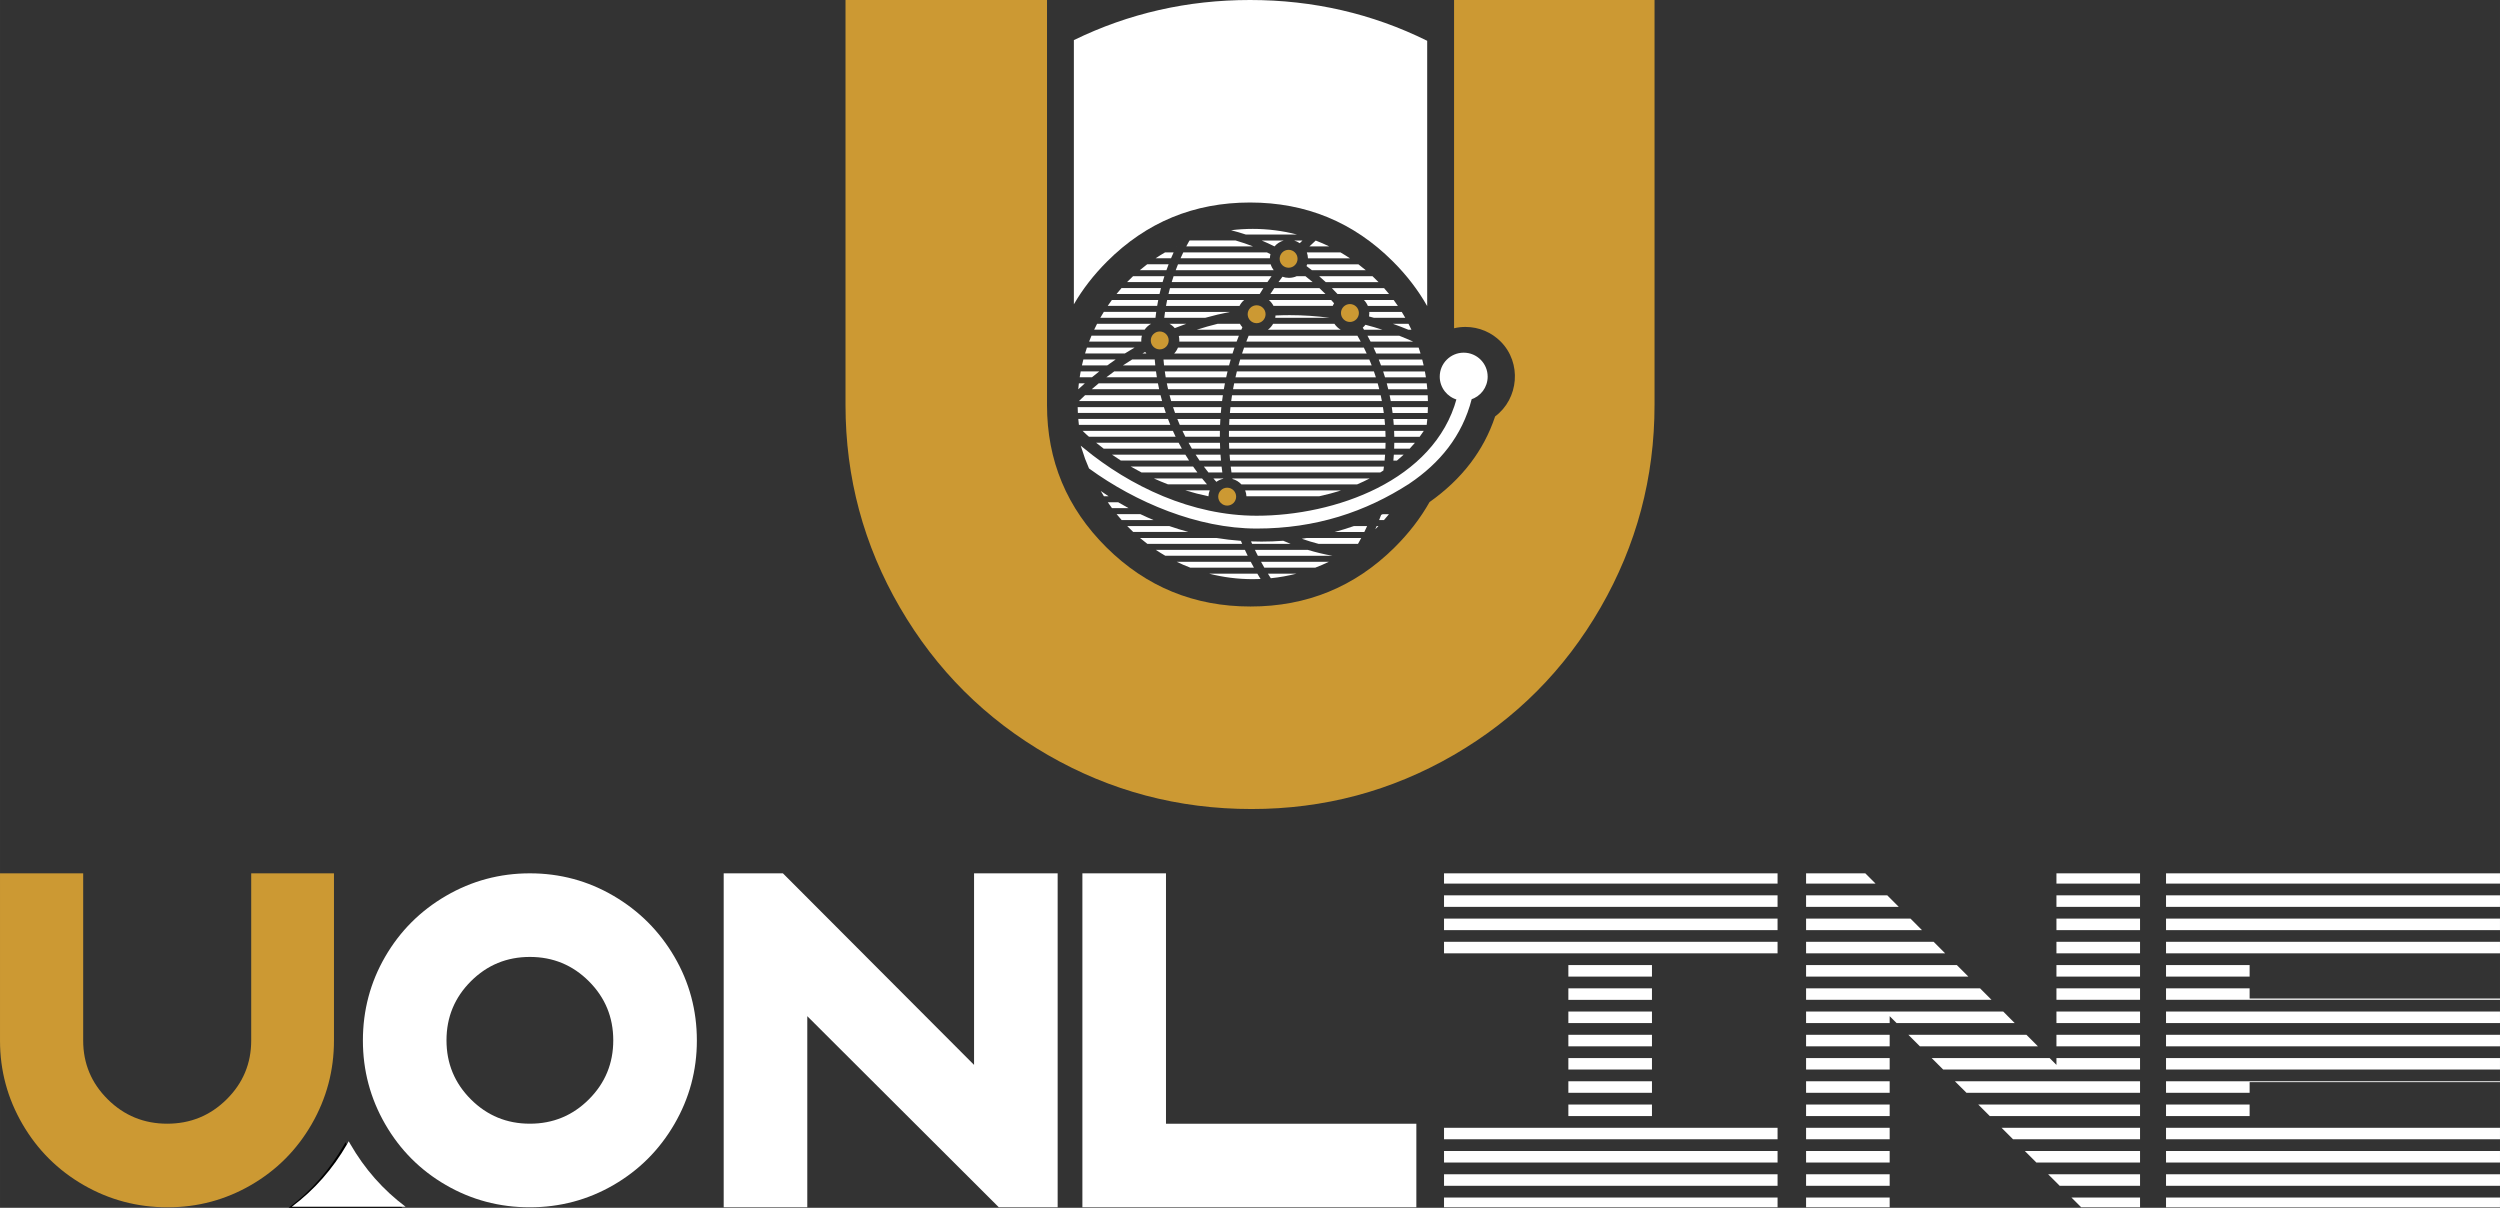 <?xml version="1.0" encoding="UTF-8"?>
<!DOCTYPE svg PUBLIC "-//W3C//DTD SVG 1.1//EN" "http://www.w3.org/Graphics/SVG/1.1/DTD/svg11.dtd">
<!-- Creator: CorelDRAW -->
<svg xmlns="http://www.w3.org/2000/svg" xml:space="preserve" width="219.302mm" height="105.948mm" version="1.1" style="shape-rendering:geometricPrecision; text-rendering:geometricPrecision; image-rendering:optimizeQuality; fill-rule:evenodd; clip-rule:evenodd"
viewBox="0 0 21930.18 10594.83"
 xmlns:xlink="http://www.w3.org/1999/xlink"
 xmlns:xodm="http://www.corel.com/coreldraw/odm/2003">
 <rect x="0" y="0" width="21930.18" height="10594.83" fill="#333333" stroke="none"/>
 <defs>
  <style type="text/css">
   <![CDATA[
    .str0 {stroke:white;stroke-width:20;stroke-miterlimit:22.926}
    .fil0 {fill:black}
    .fil4 {fill:#CC9933}
    .fil2 {fill:white}
    .fil1 {fill:#CC9933;fill-rule:nonzero}
    .fil3 {fill:white;fill-rule:nonzero}
   ]]>
  </style>
 </defs>
 <g id="Layer_x0020_1">
  <path class="fil0" d="M2531.57 10594.83l998.64 0c-197.34,-147.65 -359.24,-331.2 -485.68,-550.66 -4.62,-8.01 -9.15,-16.03 -13.63,-24.08 -4.48,8.05 -9.04,16.07 -13.65,24.08 -126.44,219.46 -288.34,403.01 -485.68,550.66z"/>
  <path class="fil1" d="M2929.57 9127.62c0,262.86 -65.11,507.3 -195.31,733.31 -130.2,226.01 -307.69,404.12 -532.48,534.33 -224.78,130.2 -468.6,195.3 -731.47,195.3 -265.32,0 -510.98,-65.1 -737,-195.3 -226.01,-130.21 -404.73,-308.32 -536.17,-534.33 -131.43,-226.01 -197.14,-470.45 -197.14,-733.31l0 -1466.63 729.63 0 0 1466.63c0,201.45 71.85,373.41 215.57,515.9 143.71,142.48 317.52,213.73 521.42,213.73 203.91,0 377.72,-71.25 521.43,-213.73 143.72,-142.49 215.58,-314.45 215.58,-515.9l0 -1466.63 725.94 0 0 1466.63z"/>
  <path class="fil2" d="M2559.56 10585.84l998.65 0c-197.34,-147.65 -359.24,-331.21 -485.68,-550.67 -4.62,-8.01 -9.15,-16.03 -13.63,-24.08 -4.48,8.05 -9.04,16.07 -13.65,24.08 -126.44,219.46 -288.35,403.02 -485.69,550.67z"/>
  <path class="fil3" d="M14491.15 8465.74l0 101.01 -733.32 0 0 -101.01 733.32 0zm-1824.08 -102.88l0 -101 2925.89 0 0 101 -2925.89 0zm0 -203.88l0 -101.01 2925.89 0 0 101.01 -2925.89 0zm0 -203.89l0 -101.01 2925.89 0 0 101.01 -2925.89 0zm0 -203.89l0 -90.21 1090.76 0 733.32 0 1101.81 0 0 90.21 -2925.89 0zm1824.08 918.43l0 101.01 -733.32 0 0 -101.01 733.32 0zm0 203.89l0 101.01 -733.32 0 0 -101.01 733.32 0zm0 203.89l0 101 -733.32 0 0 -101 733.32 0zm0 203.88l0 101.01 -733.32 0 0 -101.01 733.32 0zm0 203.89l0 101.01 -733.32 0 0 -101.01 733.32 0zm0 203.89l0 101.01 -733.32 0 0 -101.01 733.32 0zm1101.81 203.89l0 101 -2925.89 0 0 -101 2925.89 0zm0 203.88l0 101.01 -2925.89 0 0 -101.01 2925.89 0zm0 203.89l0 101 -2925.89 0 0 -101 2925.89 0zm0 203.89l0 85.94 -1101.81 0 -733.32 0 -1090.76 0 0 -85.94 2925.89 0zm983.41 -1590.73l0 60.64 -733.31 0 0 -101.01 1729.45 0 100.79 101.01 -1036.16 0 -60.77 -60.64zm-733.31 -143.25l0 -101.01 1526.01 0 100.78 101.01 -1626.79 0zm0 -203.89l0 -101.01 1322.56 0 100.79 101.01 -1423.35 0zm0 -203.89l0 -101 1119.12 0 100.79 101 -1219.91 0zm0 -203.88l0 -101.01 915.68 0 100.79 101.01 -1016.47 0zm0 -203.89l0 -101.01 712.25 0 100.78 101.01 -813.03 0zm0 -203.89l0 -90.21 519.58 0 90.01 90.21 -609.59 0zm733.31 1326.21l0 101 -733.31 0 0 -101 733.31 0zm1199.58 0l100.79 101 -1035.26 0 -101.23 -101 1035.7 0zm-1199.58 203.88l0 101.01 -733.31 0 0 -101.01 733.31 0zm1403.02 0l59.93 60.06 0 -60.06 733.31 0 0 101.01 -1726.82 0 -101.23 -101.01 1034.81 0zm59.93 -102.88l0 -101 733.31 0 0 101 -733.31 0zm0 -203.88l0 -101.01 733.31 0 0 101.01 -733.31 0zm0 -203.89l0 -101.01 733.31 0 0 101.01 -733.31 0zm0 -203.89l0 -101.01 733.31 0 0 101.01 -733.31 0zm0 -203.89l0 -101 733.31 0 0 101 -733.31 0zm0 -203.88l0 -101.01 733.31 0 0 101.01 -733.31 0zm0 -203.89l0 -101.01 733.31 0 0 101.01 -733.31 0zm0 -203.89l0 -90.21 733.31 0 0 90.21 -733.31 0zm-1462.95 1733.98l0 101.01 -733.31 0 0 -101.01 733.31 0zm2196.26 0l0 101.01 -1522.48 0 -101.22 -101.01 1623.7 0zm-2196.26 203.89l0 101.01 -733.31 0 0 -101.01 733.31 0zm2196.26 0l0 101.01 -1318.14 0 -101.23 -101.01 1419.37 0zm-2196.26 203.89l0 101 -733.31 0 0 -101 733.31 0zm2196.26 0l0 101 -1113.81 0 -101.22 -101 1215.03 0zm-2196.26 203.88l0 101.01 -733.31 0 0 -101.01 733.31 0zm2196.26 0l0 101.01 -909.47 0 -101.23 -101.01 1010.7 0zm-2196.26 203.89l0 101 -733.31 0 0 -101 733.31 0zm2196.26 0l0 101 -705.14 0 -101.22 -101 806.36 0zm-2196.26 203.89l0 85.94 -733.31 0 0 -85.94 733.31 0zm2196.26 0l0 85.94 -515.9 0 -86.13 -85.94 602.03 0zm3157.55 -1012.19l-2196.25 0 0 93.76 -733.32 0 0 -93.76 0 -7.25 2929.57 0 0 7.25zm-2929.57 -110.13l0 -101.01 2929.57 0 0 101.01 -2929.57 0zm0 -203.89l0 -101 2929.57 0 0 101 -2929.57 0zm0 -203.88l0 -101.01 2929.57 0 0 101.01 -2929.57 0zm0 -203.89l0 -11.52 0 -89.49 733.32 0 0 89.49 2196.25 0 0 11.52 -2929.57 0zm0 -203.89l0 -101.01 733.32 0 0 101.01 -733.32 0zm0 -203.89l0 -101 2929.57 0 0 101 -2929.57 0zm0 -203.88l0 -101.01 2929.57 0 0 101.01 -2929.57 0zm0 -203.89l0 -101.01 2929.57 0 0 101.01 -2929.57 0zm0 -203.89l0 -90.21 733.32 0 2196.25 0 0 90.21 -2929.57 0zm733.32 1937.87l0 101.01 -733.32 0 0 -101.01 733.32 0zm2196.25 203.89l0 101 -2929.57 0 0 -101 2929.57 0zm0 203.88l0 101.01 -2929.57 0 0 -101.01 2929.57 0zm0 203.89l0 101 -2929.57 0 0 -101 2929.57 0zm0 203.89l0 85.94 -2196.25 0 -733.32 0 0 -85.94 2929.57 0z"/>
  <path class="fil3" d="M3912.98 7858.14c226.01,-131.43 471.06,-197.15 735.15,-197.15 264.09,0 508.53,65.72 733.32,197.15 224.79,131.43 402.89,309.54 534.32,534.32 131.44,224.79 197.15,469.84 197.15,735.16 0,262.86 -65.71,507.3 -197.15,733.31 -131.43,226.01 -309.53,404.12 -534.32,534.33 -224.79,130.2 -469.84,195.3 -735.15,195.3 -265.33,0 -510.38,-65.1 -735.16,-195.3 -224.79,-130.21 -402.28,-308.32 -532.48,-534.33 -130.21,-226.01 -195.31,-470.45 -195.31,-733.31 0,-265.32 65.1,-510.37 195.31,-735.16 130.2,-224.78 308.3,-402.89 534.32,-534.32zm1252.9 749.89c-142.49,-142.48 -315.07,-213.72 -517.75,-213.72 -202.67,0 -375.25,71.24 -517.73,213.72 -142.5,142.49 -213.74,315.07 -213.74,517.75 0,202.67 71.24,375.25 213.74,517.74 142.48,142.48 315.06,213.73 517.73,213.73 202.68,0 375.26,-71.25 517.75,-213.73 142.48,-142.49 213.73,-315.07 213.73,-517.74 0,-202.68 -71.25,-375.26 -213.73,-517.75zm1915.71 305.86l0 1676.67 -733.32 0 0 -2929.57 519.59 0 1676.68 1680.36 0 -1680.36 733.31 0 0 2929.57 -515.9 0 -1680.36 -1676.67zm5342.76 1676.67l-2196.26 0 -733.31 0 0 -733.31 0 -2196.26 733.31 0 0 2196.26 2196.26 0 0 733.31z"/>
  <path class="fil4" d="M14513.66 3552.87c0,636.78 -157.7,1228.92 -473.12,1776.43 -315.41,547.51 -745.38,978.97 -1289.92,1294.38 -544.54,315.42 -1135.19,473.13 -1771.97,473.13 -642.73,0 -1237.85,-157.71 -1785.36,-473.13 -547.51,-315.41 -980.46,-746.87 -1298.85,-1294.38 -318.39,-547.51 -477.58,-1139.65 -477.58,-1776.43l0 -3552.87 1767.5 0 0 3552.87c0,488 174.08,904.58 522.22,1249.75 348.15,345.17 769.19,517.75 1263.14,517.75 493.95,0 915,-172.58 1263.15,-517.75 124.73,-123.67 227.11,-256.5 307.15,-398.5 137.35,-97.24 258.75,-209.65 359.3,-341.85 91.75,-120.64 164.99,-256 215.84,-409.18 208.59,-156.06 234.99,-470.82 48.33,-657.48 -78.9,-78.9 -187.9,-127.71 -308.27,-127.71 -34.45,0 -67.98,4 -100.14,11.57l0 -2879.47 1758.58 0 0 3552.87z"/>
  <path class="fil2" d="M9420.12 351.76c481.09,-234.49 996.13,-351.76 1545.15,-351.76 553.7,0 1071.73,119.26 1554.1,357.76l0 2327.24c-78.66,-139.27 -178.61,-269.54 -299.88,-390.8 -345.17,-345.17 -763.24,-517.76 -1254.22,-517.76 -490.97,0 -909.05,172.59 -1254.21,517.76 -116.71,116.71 -213.69,241.77 -290.94,375.15l0 -2317.59z"/>
  <path class="fil2" d="M10989.54 2007.86c133.82,0 263.62,17.14 387.38,49.3l-449.23 0c-42.24,-13.99 -85.15,-26.54 -128.65,-37.59 62.42,-7.73 125.99,-11.71 190.5,-11.71zm435.96 101.98c-8.03,7.75 -16.01,15.56 -23.91,23.45 -14.93,-10.38 -31.65,-18.37 -49.59,-23.45l73.5 0zm-164.54 0c-31.88,9.02 -59.89,27.27 -80.94,51.68 -36.72,-18.4 -74.12,-35.64 -112.15,-51.68l193.09 0zm280.58 0.18c40.37,15.55 79.91,32.76 118.54,51.54l-173.8 0c18.14,-17.47 36.57,-34.65 55.26,-51.54zm217.54 104.22c28.23,16.38 55.9,33.63 82.96,51.72l-368.64 0c-0.49,-18.11 -3.86,-35.49 -9.67,-51.72l295.35 0zm156.95 104.4c22,16.67 43.56,33.91 64.61,51.72l-472.47 0c-15.57,-12.31 -31.32,-24.38 -47.28,-36.21 2.09,-5.05 3.93,-10.23 5.52,-15.51l449.62 0zm123.79 104.4c17.94,16.83 35.48,34.07 52.6,51.72l-463.07 0c-18.81,-17.61 -37.97,-34.86 -57.47,-51.72l467.94 0zm101.36 104.41c14.94,16.92 29.52,34.15 43.72,51.71l-452.39 0c-16.05,-17.54 -32.43,-34.79 -49.13,-51.71l457.8 0zm84.44 104.4c12.55,16.97 24.77,34.21 36.63,51.71l-263.45 0c-8.11,-19.36 -19.76,-36.86 -34.14,-51.71l260.96 0zm70.78 104.4c10.56,17.02 20.79,34.26 30.68,51.71l-274.28 0c-14.45,-4.07 -28.94,-8.03 -43.49,-11.88 1.55,-9.14 2.37,-18.53 2.37,-28.11 0,-3.94 -0.14,-7.85 -0.41,-11.72l285.13 0zm59.21 104.4c8.8,17.05 17.31,34.29 25.48,51.72l-27.27 0c-44.39,-18.4 -89.38,-35.65 -134.92,-51.72l136.71 0zm88.85 208.8c5.82,17.11 11.35,34.35 16.57,51.73l-388.59 0c-7.6,-17.38 -15.45,-34.63 -23.55,-51.73l395.57 0zm-421.53 -52.68c-8.91,-17.4 -18.08,-34.64 -27.51,-51.72l278.58 0c41.51,16.23 82.5,33.48 122.97,51.72l-374.04 0zm-57.68 -104.4c-3.65,-6.15 -7.33,-12.27 -11.04,-18.37 8.63,-7.5 16.48,-15.88 23.42,-25 50.21,13.03 99.84,27.5 148.84,43.37l-161.22 0zm510.6 261.48c4.49,17.13 8.68,34.37 12.58,51.73l-374 0c-6.39,-17.37 -13.02,-34.61 -19.9,-51.73l381.32 0zm23.47 104.4c3.22,17.14 6.17,34.39 8.82,51.73l-358.7 0c-5.26,-17.35 -10.76,-34.6 -16.5,-51.73l366.38 0zm15.95 104.4c2.02,17.16 3.77,34.4 5.21,51.73l-342.64 0c-4.18,-17.33 -8.61,-34.58 -13.27,-51.73l350.7 0zm8.73 104.4c0.85,16.99 1.41,34.06 1.69,51.18l-325.83 0c-3.13,-17.14 -6.51,-34.2 -10.09,-51.18l334.23 0zm1.68 104.41c-0.3,17.14 -0.88,34.2 -1.74,51.18l-307.98 0c-2.15,-17.13 -4.55,-34.2 -7.14,-51.18l316.86 0zm-5.29 103.86c-1.47,17.32 -3.22,34.56 -5.26,51.72l-288.94 0c-1.21,-17.31 -2.68,-34.54 -4.36,-51.72l298.56 0zm-30.93 104.4c-11.64,17.66 -23.72,34.91 -36.2,51.72l-222.57 0c-0.27,-17.3 -0.78,-34.54 -1.52,-51.72l260.29 0zm-77.71 104.4c-14.84,17.75 -30.16,34.99 -45.94,51.72l-136.27 0c0.65,-17.18 1.08,-34.42 1.28,-51.72l180.93 0zm-98.82 104.4c-19.11,17.88 -38.76,35.12 -58.93,51.72l-31.29 0c1.59,-17.17 2.96,-34.41 4.1,-51.72l86.12 0zm-129 522.01c-14.22,17.56 -28.83,34.81 -43.8,51.72l-42.26 0c5.92,-14.96 11.66,-30 17.21,-45.14l13.85 -6.58 55 0zm-92.66 104.4c-8.97,9.23 -18.06,18.36 -27.27,27.36 4.09,-9.08 8.11,-18.2 12.07,-27.36l15.2 0zm-523.71 156.12c-50.28,-12.98 -99.74,-28.04 -148.25,-45.11 14.46,-2.07 28.88,-4.28 43.26,-6.61l478.36 0c-9.28,17.41 -18.84,34.66 -28.66,51.72l-344.71 0zm140.16 -104.4c56.79,-15.29 112.77,-32.55 167.86,-51.72l116.78 0c-7.89,17.39 -16.03,34.62 -24.44,51.72l-260.2 0zm305.72 -104.4l2.2 -0.92 -0.38 0.92 -1.82 0zm-1079.51 -208.8c-0.98,-18.17 -4.86,-35.56 -11.19,-51.72l841.05 0c-62.84,20.48 -127.13,37.66 -192.25,51.72l-637.61 0zm-44.32 -104.4c-20.87,-22.48 -47.85,-39.21 -78.31,-47.53l-0.69 -4.19 1203.97 0c-35.81,18.6 -72.47,35.82 -109.86,51.72l-1015.11 0zm-86.98 -104.41c-2.41,-17.18 -4.62,-34.41 -6.64,-51.71l1343.98 0c-1.44,11.41 -2.98,22.79 -4.63,34.14 -9.18,5.96 -18.44,11.82 -27.76,17.57l-1304.95 0zm-12.21 -104.4c-1.61,-17.19 -3.05,-34.42 -4.28,-51.72l1363.99 0c-1.18,17.31 -2.62,34.55 -4.28,51.72l-1355.43 0zm-7.46 -104.4c-0.84,-17.19 -1.49,-34.43 -1.95,-51.72l1373.3 0c-0.2,17.3 -0.65,34.54 -1.33,51.72l-1370.02 0zm-2.74 -104.4l-0.01 -8.53c0,-14.43 0.13,-28.83 0.4,-43.19l1371.98 0c0.77,17.18 1.3,34.42 1.59,51.72l-1373.96 0zm1.96 -104.4c0.7,-17.29 1.61,-34.53 2.69,-51.72l1360.08 0c1.75,17.17 3.27,34.41 4.53,51.72l-1367.3 0zm6.63 -104.4c1.47,-17.12 3.14,-34.18 4.98,-51.18l1337.56 0c2.73,16.98 5.21,34.04 7.46,51.18l-1350 0zm11.37 -104.41c2.26,-17.12 4.72,-34.18 7.35,-51.18l1303.95 0c3.74,16.98 7.26,34.04 10.53,51.18l-1321.83 0zm16.14 -103.85c3.09,-17.31 6.38,-34.55 9.86,-51.73l1258.96 0c4.87,17.14 9.49,34.39 13.87,51.73l-1282.69 0zm21.17 -104.4c3.94,-17.32 8.05,-34.56 12.38,-51.73l1202.16 0c6.01,17.13 11.77,34.37 17.27,51.73l-1231.81 0zm26.3 -104.4c4.8,-17.33 9.8,-34.57 14.99,-51.73l1132.98 0c7.21,17.11 14.17,34.35 20.88,51.73l-1168.85 0zm31.63 -104.4c5.7,-17.34 11.61,-34.58 17.71,-51.73l1050.66 0c8.51,17.09 16.77,34.33 24.76,51.73l-1093.13 0zm37.17 -104.41c6.65,-17.34 13.51,-34.59 20.56,-51.72l954.28 0c9.93,17.06 19.61,34.31 29.01,51.72l-1003.85 0zm189.84 -104.4c18.45,-13.88 33.94,-31.49 45.33,-51.72l538.06 0c14.13,21.15 32.96,38.88 55.01,51.72l-638.4 0zm64.18 -104.41c1.18,-6.68 1.96,-13.49 2.32,-20.43 40.98,-1.88 82.17,-2.97 123.62,-2.97 119.26,0 236.61,8.08 351.68,23.4l-477.62 0zm-456.18 1411.73c-22.06,4.96 -42.46,14.3 -60.26,27.03 -8.76,-9.7 -17.41,-19.49 -25.96,-29.39l85.85 0 0.37 2.36zm-130.1 -55.05c-13.63,-16.99 -26.95,-34.23 -39.97,-51.71l155.57 0c1.96,17.29 4.1,34.53 6.42,51.71l-122.02 0zm-77.75 -104.4c-11.78,-17.03 -23.25,-34.27 -34.44,-51.72l218.29 0c1.2,17.29 2.57,34.53 4.13,51.72l-187.98 0zm-67.01 -104.4c-10.15,-17.06 -20.02,-34.31 -29.63,-51.72l275.57 0c0.43,17.29 1.06,34.53 1.86,51.72l-247.8 0zm-57.57 -104.4c-8.7,-17.08 -17.15,-34.33 -25.33,-51.72l328.46 0c-0.26,14.36 -0.4,28.75 -0.4,43.18l0.02 8.54 -302.75 0zm-49.07 -104.4c-7.39,-17.11 -14.52,-34.35 -21.39,-51.72l377.7 0c-1.05,17.19 -1.93,34.43 -2.61,51.72l-353.7 0zm-41.3 -104.4c-6.1,-16.94 -11.95,-34.01 -17.57,-51.18l423.81 0c-1.79,17 -3.4,34.07 -4.83,51.18l-401.41 0zm-34.07 -104.41c-4.97,-16.96 -9.7,-34.02 -14.19,-51.18l467.77 0c-2.54,17 -4.91,34.06 -7.09,51.18l-446.49 0zm-27.12 -103.85c-3.95,-17.15 -7.64,-34.39 -11.1,-51.73l509.81 0c-3.37,17.18 -6.53,34.42 -9.52,51.73l-489.19 0zm-20.79 -104.4c-2.89,-17.17 -5.55,-34.41 -7.96,-51.73l550.32 0c-4.16,17.17 -8.14,34.41 -11.94,51.73l-530.42 0zm-14.52 -104.4c-1.88,-17.18 -3.53,-34.42 -4.94,-51.73l589.71 0c-5,17.17 -9.83,34.41 -14.45,51.73l-570.32 0zm88.9 -104.4c14,-14.94 25.29,-32.44 33.08,-51.73l495.87 0c-5.88,17.16 -11.56,34.39 -17.06,51.73l-511.89 0zm44.88 -104.41c0.19,-3.24 0.28,-6.5 0.28,-9.78 0,-13.09 -1.51,-25.82 -4.36,-38.04l9.94 -3.9 516.73 0c-6.79,17.14 -13.38,34.38 -19.78,51.72l-502.81 0zm153.58 -104.4c59.88,-19.36 120.69,-36.62 182.35,-51.72l195.79 0c6.12,10.85 13.42,20.96 21.72,30.14 -3.12,7.17 -6.2,14.36 -9.26,21.58l-390.6 0zm-193.34 -13.83c-13.04,-15.26 -28.79,-28.14 -46.5,-37.89l147.39 0c-33.94,11.98 -67.58,24.61 -100.89,37.89zm-92.31 -90.58c2.05,-17.31 4.36,-34.55 6.88,-51.71l570.25 0c-73.66,14.32 -146.27,31.6 -217.69,51.71l-359.44 0zm15.43 -104.4c3.07,-17.32 6.39,-34.56 9.96,-51.71l675.55 0c-16.73,14.3 -30.62,31.87 -40.66,51.71l-644.85 0zm21.71 -104.4c4.14,-17.34 8.52,-34.57 13.16,-51.71l819.45 0c-11.06,17.08 -21.92,34.33 -32.55,51.71l-800.06 0zm28.25 -104.4c5.26,-17.35 10.76,-34.59 16.52,-51.72l859.47 0c-12.39,17.08 -24.56,34.32 -36.5,51.72l-839.49 0zm35.14 -104.4c6.44,-17.36 13.13,-34.61 20.08,-51.72l813.11 0c5.67,18.86 14.58,36.32 26.09,51.72l-859.28 0zm42.44 -104.4c7.7,-17.39 15.66,-34.62 23.89,-51.72l733.92 0c10.39,4.95 20.73,10 31.02,15.14 -2.98,11.75 -4.72,23.99 -5.06,36.58l-783.77 0zm50.31 -104.4c8.73,-16.74 17.72,-33.33 26.95,-49.75l5.07 -1.97 401.16 0c51.81,15.05 102.66,32.32 152.46,51.72l-585.64 0zm843.71 266.06c17.69,6.38 36.77,9.87 56.66,9.87 24.23,0 47.25,-5.16 68.02,-14.45l76.92 0c21.48,16.77 42.59,34.03 63.3,51.72l-299.82 0c11.45,-15.86 23.09,-31.57 34.92,-47.14zm323.88 99.83c18.1,16.88 35.87,34.12 53.27,51.71l-483.18 0c11.18,-17.4 22.57,-34.64 34.19,-51.71l395.72 0zm103.35 104.4c8.6,9.41 17.11,18.91 25.51,28.5 -4.56,7.37 -8.57,15.13 -11.95,23.21l-519.36 0c-10.03,-19.84 -23.91,-37.4 -40.66,-51.71l546.46 0zm-19.68 2296.28c-39.01,18.87 -78.94,36.14 -119.71,51.72l-446.83 0c-9.93,-17.1 -19.64,-34.34 -29.13,-51.72l595.67 0zm-623.58 -52.68c-8.79,-17.12 -17.37,-34.35 -25.73,-51.72l464 0c70.11,21.28 141.92,38.59 215.2,51.72l-653.47 0zm-50.3 -104.4c-3.25,-7.21 -6.46,-14.44 -9.65,-21.69 30.68,1.13 61.49,1.74 92.45,1.74 64.09,0 127.61,-2.47 190.46,-7.29 21.42,9.47 43.04,18.55 64.86,27.24l-338.12 0zm388.64 261.48c-72.89,18.71 -147.88,32.19 -224.54,40.03 -8.55,-13.25 -16.96,-26.59 -25.24,-40.03l249.78 0zm-314.34 46.58c-22.63,0.99 -45.39,1.51 -68.26,1.51 -132.12,0 -260.34,-16.71 -382.66,-48.09l422.77 0c9.21,15.64 18.59,31.17 28.15,46.58zm-616.44 -99.26c-40.76,-15.57 -80.68,-32.84 -119.68,-51.72l649.94 0c9.1,17.37 18.39,34.61 27.9,51.72l-558.16 0zm-219.1 -104.4c-28.33,-16.37 -56.09,-33.63 -83.24,-51.72l781.16 0c8.03,17.36 16.26,34.59 24.69,51.72l-722.61 0zm-157.48 -104.4c-22.06,-16.67 -43.66,-33.91 -64.78,-51.72l670.14 0c70.74,11.45 142.5,19.9 215.12,25.18 3.73,8.88 7.49,17.72 11.32,26.54l-831.8 0zm-124.11 -104.4c-17.99,-16.82 -35.56,-34.06 -52.72,-51.72l369.16 0c55.08,19.16 111.05,36.43 167.84,51.72l-484.28 0zm-101.61 -104.4c-14.98,-16.91 -29.59,-34.16 -43.82,-51.72l208.56 0c37.95,18.19 76.46,35.45 115.47,51.72l-280.21 0zm-84.64 -104.4c-12.58,-16.98 -24.82,-34.22 -36.7,-51.72l91.22 0c30.01,17.87 60.45,35.11 91.27,51.72l-145.79 0zm-70.94 -104.4c-9.46,-15.24 -18.66,-30.66 -27.6,-46.24 22.55,15.79 45.38,31.2 68.47,46.24l-40.87 0zm-219.45 -626.41c-2.04,-17.16 -3.81,-34.4 -5.29,-51.72l786.76 0c6.54,17.36 13.34,34.6 20.39,51.72l-801.86 0zm-8.87 -104.4c-0.87,-16.98 -1.46,-34.04 -1.77,-51.18l756.32 0c5.36,17.17 10.96,34.23 16.79,51.18l-771.34 0zm9.35 -104.41c17.69,-17.31 35.63,-34.37 53.81,-51.18l662.06 0c4.29,17.15 8.81,34.21 13.57,51.18l-729.44 0zm112.47 -103.85c20.12,-17.55 40.53,-34.79 61.18,-51.73l519.23 0c3.3,17.33 6.85,34.57 10.62,51.73l-591.03 0zm127.57 -104.4c22.94,-17.61 46.17,-34.86 69.69,-51.73l366.22 0c2.31,17.32 4.86,34.56 7.64,51.73l-443.55 0zm145.93 -104.4c26.62,-17.72 53.58,-34.96 80.87,-51.73l198.07 0c1.36,17.31 2.93,34.55 4.75,51.73l-283.69 0zm170.54 -104.4c8.01,-4.5 16.05,-8.96 24.11,-13.38 3.53,4.66 7.31,9.12 11.3,13.38l-35.41 0zm267.48 678.54c7.77,17.38 15.8,34.62 24.07,51.72l-760.19 0c-6.7,-5.82 -13.38,-11.69 -20.03,-17.59 -12.13,-11.25 -24.14,-22.63 -36.04,-34.13l792.19 0zm50.6 104.4c9.1,17.39 18.45,34.64 28.07,51.72l-685.75 0c-22.39,-16.85 -44.47,-34.1 -66.23,-51.72l723.91 0zm58.86 104.4c10.57,17.43 21.4,34.67 32.5,51.72l-598.55 0c-26.27,-16.73 -52.16,-33.98 -77.68,-51.72l643.73 0zm68.06 104.41c12.21,17.46 24.71,34.7 37.49,51.71l-490.37 0c-31.95,-16.53 -63.44,-33.77 -94.48,-51.71l547.36 0zm78.52 104.4c14.12,17.5 28.52,34.74 43.24,51.72l-342.4 0c-41.83,-16.09 -83.04,-33.35 -123.6,-51.72l422.76 0zm67.17 104.4c-6.34,16.16 -10.23,33.55 -11.21,51.72l-1.46 0c-68.24,-14.34 -135.21,-31.63 -200.84,-51.72l213.51 0zm-1153.08 -887.35c1.45,-17.33 3.19,-34.57 5.21,-51.73l52.89 0c-19.31,16.98 -38.38,34.22 -57.2,51.73l-0.9 0zm12.35 -104.4c2.66,-17.34 5.62,-34.59 8.86,-51.73l163.06 0c-21.74,16.92 -43.22,34.17 -64.43,51.73l-107.49 0zm19.75 -104.4c3.9,-17.36 8.14,-34.6 12.63,-51.73l283.03 0c-24.82,16.84 -49.33,34.09 -73.54,51.73l-222.12 0zm27.42 -104.4c5.22,-17.38 10.78,-34.63 16.59,-51.73l418.02 0c-28.93,16.72 -57.53,33.97 -85.77,51.73l-348.84 0zm35.6 -104.41c6.63,-17.4 13.57,-34.64 20.82,-51.72l442 0c-3.47,13.4 -5.32,27.45 -5.32,41.94 0,3.28 0.1,6.54 0.29,9.78l-457.79 0zm44.35 -104.4c8.18,-17.42 16.68,-34.67 25.49,-51.72l474.23 0c-22.85,12.58 -42.43,30.35 -57.16,51.72l-442.56 0zm53.98 -104.41c9.89,-17.45 20.12,-34.7 30.67,-51.71l459.75 0c-2.43,17.16 -4.62,34.41 -6.58,51.71l-483.84 0zm64.82 -104.4c11.85,-17.49 24.06,-34.74 36.61,-51.71l406.71 0c-3.4,17.15 -6.58,34.4 -9.52,51.71l-433.8 0zm77.35 -104.4c14.2,-17.56 28.78,-34.79 43.72,-51.71l346.1 0c-4.43,17.14 -8.63,34.38 -12.59,51.71l-377.23 0zm92.48 -104.4c17.11,-17.65 34.64,-34.9 52.59,-51.72l274.96 0c-5.5,17.14 -10.76,34.37 -15.78,51.72l-311.77 0zm111.78 -104.4c21.06,-17.81 42.59,-35.05 64.6,-51.72l188.07 0c-6.63,17.12 -13.01,34.37 -19.14,51.72l-233.53 0zm138.6 -104.4c27.06,-18.09 54.74,-35.34 82.98,-51.72l75.11 0c-7.83,17.11 -15.41,34.35 -22.73,51.72l-135.36 0zm182.02 -104.4l1.53 -0.74 -0.37 0.74 -1.16 0z"/>
  <path class="fil2 str0" d="M12360.07 4232.5c-384.93,249.22 -820.41,394.01 -1336.49,394.01 -516.08,0 -1056.92,-229.5 -1462.61,-523.69 -23.4,-53.26 -43.97,-108.05 -61.36,-164.25 409.34,337.08 952.33,595.44 1523.97,595.44 685.01,0 1566.43,-306.04 1764.34,-1036l0.85 -0.45c-85.92,-22.53 -149.31,-100.7 -149.31,-193.69 0,-110.58 89.65,-200.23 200.23,-200.23 110.58,0 200.23,89.65 200.23,200.23 0,90.58 -60.15,167.1 -142.69,191.82 1.12,0.67 2.24,1.35 3.35,2.06 -84,324.9 -279.12,557.38 -540.51,734.75z"/>
  <circle class="fil4" cx="11303.73" cy="2270.01" r="78.56"/>
  <circle class="fil4" cx="11841.67" cy="2745.8" r="78.56"/>
  <circle class="fil4" cx="11023.23" cy="2756.46" r="78.56"/>
  <circle class="fil4" cx="10173.28" cy="2986.38" r="78.56"/>
  <circle class="fil4" cx="10764.91" cy="4356.64" r="78.56"/>
 </g>
</svg>
